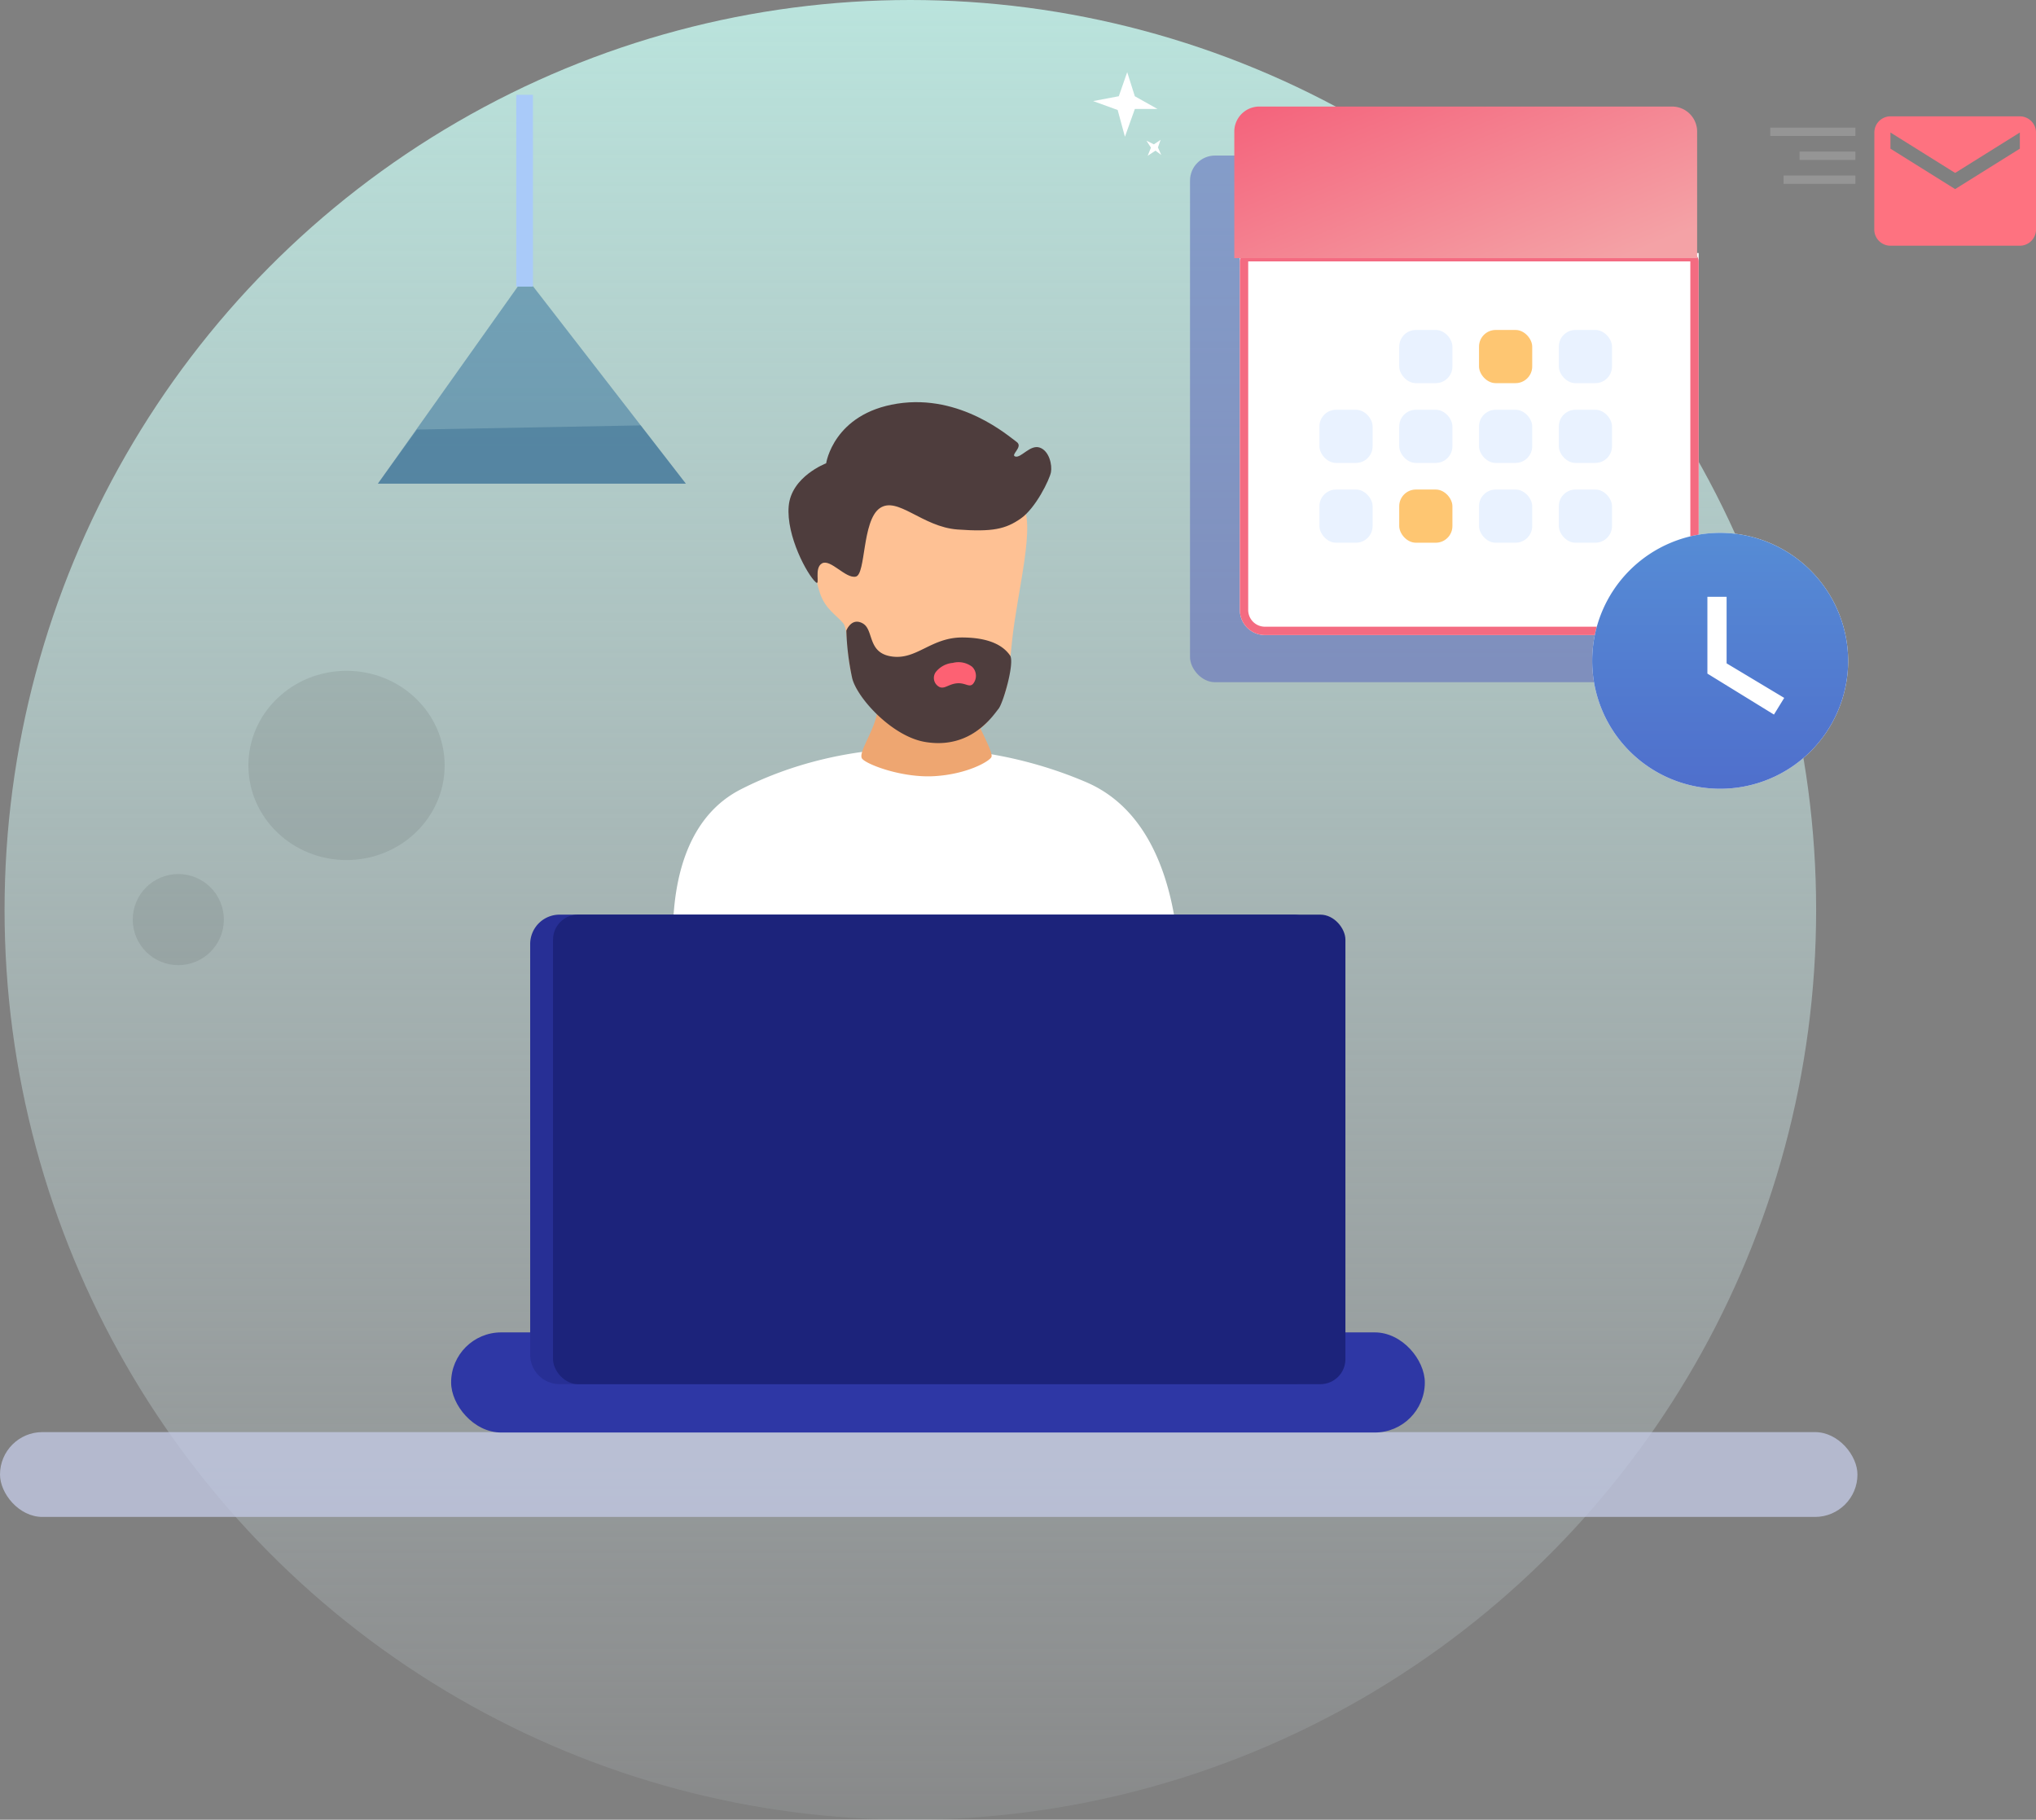 <svg xmlns="http://www.w3.org/2000/svg" xmlns:xlink="http://www.w3.org/1999/xlink" width="243.882" height="218" viewBox="0 0 243.882 218">
  <rect x="0" y="0" width="243.882" height="218" fill="#808080" stroke="none"/>
  <defs>
    <linearGradient id="linear-gradient" x1="0.5" x2="0.5" y2="1" gradientUnits="objectBoundingBox">
      <stop offset="0" stop-color="#bae4dd"/>
      <stop offset="1" stop-color="#cfdbe0" stop-opacity="0.102"/>
    </linearGradient>
    <linearGradient id="linear-gradient-2" x2="1" y2="0.792" gradientUnits="objectBoundingBox">
      <stop offset="0" stop-color="#f4627b"/>
      <stop offset="1" stop-color="#f4a2a6"/>
    </linearGradient>
    <linearGradient id="linear-gradient-3" x1="0.5" x2="0.5" y2="1" gradientUnits="objectBoundingBox">
      <stop offset="0" stop-color="#568cd5"/>
      <stop offset="1" stop-color="#4f6fcc"/>
    </linearGradient>
  </defs>
  <g id="Group_113" data-name="Group 113" transform="translate(0 0.475)">
    <g id="Group_107" data-name="Group 107" transform="translate(0 0)">
      <g id="Group_103" data-name="Group 103">
        <ellipse id="Ellipse_14" data-name="Ellipse 14" cx="108.5" cy="109" rx="108.5" ry="109" transform="translate(0.546 -0.475)" fill="url(#linear-gradient)"/>
        <g id="SEO" transform="translate(0 171.087)">
          <g id="Group_55" data-name="Group 55" transform="translate(0 0)" opacity="0.76">
            <rect id="Rectangle_93" data-name="Rectangle 93" width="222.495" height="10.162" rx="5.081" transform="translate(0)" fill="#c4cbe6"/>
          </g>
        </g>
      </g>
    </g>
    <g id="Group_109" data-name="Group 109" transform="translate(54.037 46.86)">
      <path id="Path_56" data-name="Path 56" d="M6.04,12.927c12.138-6.187,27.8-6.656,41.348-.861S58.43,40.3,58.43,40.3H-1.086a46.822,46.822,0,0,1-.971-11.738C-1.76,22.672.056,15.977,6.04,12.927Z" transform="translate(28.671 34.294)" fill="#fff"/>
      <path id="Path_20" data-name="Path 20" d="M2.338,0H13.772a11.023,11.023,0,0,0,.663,4.164c.787,1.946,2.24,4.458,1.991,4.962s-2.861,2.039-6.8,2.28S1.385,9.966.93,9.294s1.263-3.033,1.74-5.13A8,8,0,0,0,2.338,0Z" transform="translate(48.289 34.239)" fill="#eea671"/>
      <g id="Group_1" data-name="Group 1" transform="translate(0 62.236)">
        <rect id="Rectangle_4" data-name="Rectangle 4" width="116.635" height="11.994" rx="5.997" transform="translate(0 50.046)" fill="#2e37a5"/>
        <path id="Path_73" data-name="Path 73" d="M3.522,0H91.394a3.522,3.522,0,0,1,3.522,3.522v49.2a3.522,3.522,0,0,1-3.522,3.522H3.522A3.522,3.522,0,0,1,0,52.727V3.522A3.522,3.522,0,0,1,3.522,0Z" transform="translate(9.471 0)" fill="#272f95"/>
        <rect id="Rectangle_2" data-name="Rectangle 2" width="94.917" height="56.25" rx="3" transform="translate(12.206 0)" fill="#1c237b"/>
      </g>
      <g id="Group_41" data-name="Group 41" transform="translate(39.758 1.66) rotate(-3)">
        <g id="Group_42" data-name="Group 42" transform="translate(0 0)">
          <path id="Path_69" data-name="Path 69" d="M6.829.179s16.439-.907,18.2,1.359S24,11.931,23.053,18.014s-.755,5.741-2.41,8.193S16.9,29.6,13.2,29.488s-6.691-3.525-8.561-6.035-.9-7.669-1.655-8.676S.921,12.966.39,11.043-.257,7.629.858,7.082,4.168,9.8,5.067,8.629,6.829.179,6.829.179Z" transform="translate(2.88 11.238)" fill="#fec194"/>
          <path id="Path_70" data-name="Path 70" d="M4.817,6.769S6,.869,13.7.078,26.9,4.754,27.731,5.4s-.908,1.542-.224,1.749,1.843-1.371,2.958-.921,1.4,2.158,1.187,3.022-2.05,4.209-3.921,5.36-3.426,1.43-7.626.9-6.979-4.425-9.173-3.022-2.05,7.806-3.273,8.022-2.914-2.3-3.957-1.8-.321,2.752-.863,2.23C1.868,20.006-.426,15.2.069,11.661S4.817,6.769,4.817,6.769Z" transform="translate(0 0)" fill="#4e3d3d"/>
          <path id="Path_71" data-name="Path 71" d="M0,1S.693-.6,2.015.246,2.33,3.808,5.289,4.383,10.1,2.333,13.85,2.549s5.036,1.583,5.576,2.446S18.31,10.678,17.7,11.326s-3.47,4.739-9.01,3.48C4.778,13.917.847,9.1.4,6.721A31.744,31.744,0,0,1,0,1Z" transform="translate(6.183 25.911)" fill="#4e3d3d"/>
          <path id="Path_72" data-name="Path 72" d="M.271,1.006A2.925,2.925,0,0,1,2.356.034,2.7,2.7,0,0,1,4.643.621a1.516,1.516,0,0,1,0,2.044c-.481.471-.9-.2-1.923-.162s-1.553.678-2.166.3A1.212,1.212,0,0,1,.271,1.006Z" transform="translate(16.365 31.406)" fill="#fd6173"/>
        </g>
      </g>
    </g>
    <g id="Group_110" data-name="Group 110" transform="translate(45.264 10.884)">
      <g id="Group_42-2" data-name="Group 42" transform="translate(0 21.722)">
        <path id="Path_83" data-name="Path 83" d="M18.143,43.2,37.39,68.059H.5Z" transform="translate(-0.5 -43.2)" fill="#276698" opacity="0.47"/>
        <path id="Path_84" data-name="Path 84" d="M5.174,114.9l26.808-.5,5.407,6.981H.5Z" transform="translate(-0.5 -96.521)" fill="#1d5582" opacity="0.32"/>
      </g>
      <line id="Line_5" data-name="Line 5" y1="22.978" transform="translate(17.577 0)" fill="none" stroke="#a9caf9" stroke-width="2"/>
    </g>
    <g id="Group_111" data-name="Group 111" transform="translate(130.807 8.082)">
      <g id="Group_55-2" data-name="Group 55" transform="translate(0 0)">
        <g id="Group_6" data-name="Group 6" transform="translate(0 0)">
          <path id="Path_30" data-name="Path 30" d="M0,.142,2.835,1.2,5.706,0,4.038,2.136,5.925,5.12,2.866,3.833.215,5.491,1.652,2.711Z" transform="matrix(0.616, 0.788, -0.788, 0.616, 4.327, 0)" fill="#fff"/>
          <path id="Path_31" data-name="Path 31" d="M0,.045.9.38,1.811,0l-.53.678.6.947L.91,1.217l-.842.526L.524.86Z" transform="matrix(0.017, 1, -1, 0.017, 8.261, 8.197)" fill="#fff"/>
        </g>
        <g id="Group_54" data-name="Group 54" transform="translate(11.74 4.207)">
          <g id="Group_53" data-name="Group 53">
            <rect id="Rectangle_15" data-name="Rectangle 15" width="55.831" height="63.093" rx="3" transform="translate(0 5.869)" fill="#535ebc" opacity="0.5"/>
            <g id="Group_52" data-name="Group 52" transform="translate(5.304)">
              <g id="Rectangle_90" data-name="Rectangle 90" transform="translate(0.665 17.548)" fill="#fff" stroke="#f46b81" stroke-width="1">
                <path d="M0,0H54.96a0,0,0,0,1,0,0V42.765a3,3,0,0,1-3,3H3a3,3,0,0,1-3-3V0A0,0,0,0,1,0,0Z" stroke="none"/>
                <path d="M1,.5H53.96a.5.5,0,0,1,.5.5V42.765a2.5,2.5,0,0,1-2.5,2.5H3a2.5,2.5,0,0,1-2.5-2.5V1A.5.5,0,0,1,1,.5Z" fill="none"/>
              </g>
              <path id="Rectangle_91" data-name="Rectangle 91" d="M3,0H52.439a3,3,0,0,1,3,3V18.161a0,0,0,0,1,0,0H0a0,0,0,0,1,0,0V3A3,3,0,0,1,3,0Z" transform="translate(0)" fill="url(#linear-gradient-2)"/>
            </g>
            <g id="Group_51" data-name="Group 51" transform="translate(15.5 26.764)">
              <rect id="Rectangle_92" data-name="Rectangle 92" width="6.372" height="6.372" rx="2" transform="translate(9.559)" fill="#e9f2ff"/>
              <rect id="Rectangle_97" data-name="Rectangle 97" width="6.372" height="6.372" rx="2" transform="translate(9.559 9.559)" fill="#e9f2ff"/>
              <rect id="Rectangle_101" data-name="Rectangle 101" width="6.372" height="6.372" rx="2" transform="translate(9.559 19.117)" fill="#fec672"/>
              <rect id="Rectangle_98" data-name="Rectangle 98" width="6.372" height="6.372" rx="2" transform="translate(0 9.559)" fill="#e9f2ff"/>
              <rect id="Rectangle_102" data-name="Rectangle 102" width="6.372" height="6.372" rx="2" transform="translate(0 19.117)" fill="#e9f2ff"/>
              <rect id="Rectangle_93-2" data-name="Rectangle 93" width="6.372" height="6.372" rx="2" transform="translate(19.117)" fill="#fec672"/>
              <rect id="Rectangle_96" data-name="Rectangle 96" width="6.372" height="6.372" rx="2" transform="translate(19.117 9.559)" fill="#e9f2ff"/>
              <rect id="Rectangle_100" data-name="Rectangle 100" width="6.372" height="6.372" rx="2" transform="translate(19.117 19.117)" fill="#e9f2ff"/>
              <rect id="Rectangle_94" data-name="Rectangle 94" width="6.372" height="6.372" rx="2" transform="translate(28.676)" fill="#e9f2ff"/>
              <rect id="Rectangle_95" data-name="Rectangle 95" width="6.372" height="6.372" rx="2" transform="translate(28.676 9.559)" fill="#e9f2ff"/>
              <rect id="Rectangle_99" data-name="Rectangle 99" width="6.372" height="6.372" rx="2" transform="translate(28.676 19.117)" fill="#e9f2ff"/>
            </g>
          </g>
          <g id="Group_50" data-name="Group 50" transform="translate(48.174 51.069)">
            <path id="ic_watch_later_24px" d="M17.33,2a15.33,15.33,0,1,0,15.33,15.33A15.375,15.375,0,0,0,17.33,2Z" transform="translate(-2 -2)" fill="#fff"/>
            <path id="ic_watch_later_24px-2" data-name="ic_watch_later_24px" d="M17.33,2a15.33,15.33,0,1,0,15.33,15.33A15.375,15.375,0,0,0,17.33,2Zm6.438,21.768L15.8,18.863v-9.2h2.3v7.971l6.9,4.139-1.226,1.993Z" transform="translate(-2 -2)" fill="url(#linear-gradient-3)"/>
          </g>
        </g>
      </g>
      <g id="Group_56" data-name="Group 56" transform="translate(81.245 5.38)">
        <path id="ic_local_post_office_24px" d="M19.435,4H3.937A1.935,1.935,0,0,0,2.01,5.937L2,17.56A1.943,1.943,0,0,0,3.937,19.5h15.5a1.943,1.943,0,0,0,1.937-1.937V5.937A1.943,1.943,0,0,0,19.435,4Zm0,3.874-7.749,4.843L3.937,7.874V5.937l7.749,4.843,7.749-4.843Z" transform="translate(10.458 -4)" fill="#fe7280"/>
        <line id="Line_1" data-name="Line 1" x2="10.196" transform="translate(0 1.854)" fill="none" stroke="#959595" stroke-width="1"/>
        <line id="Line_2" data-name="Line 2" x2="6.691" transform="translate(3.505 4.722)" fill="none" stroke="#959595" stroke-width="1"/>
        <line id="Line_3" data-name="Line 3" x2="8.603" transform="translate(1.593 7.589)" fill="none" stroke="#959595" stroke-width="1"/>
      </g>
    </g>
    <ellipse id="Ellipse_22" data-name="Ellipse 22" cx="11.754" cy="11.334" rx="11.754" ry="11.334" transform="translate(29.754 79.886)" opacity="0.08"/>
    <ellipse id="Ellipse_23" data-name="Ellipse 23" cx="5.457" cy="5.457" rx="5.457" ry="5.457" transform="translate(15.901 104.233)" opacity="0.08"/>
  </g>
</svg>
